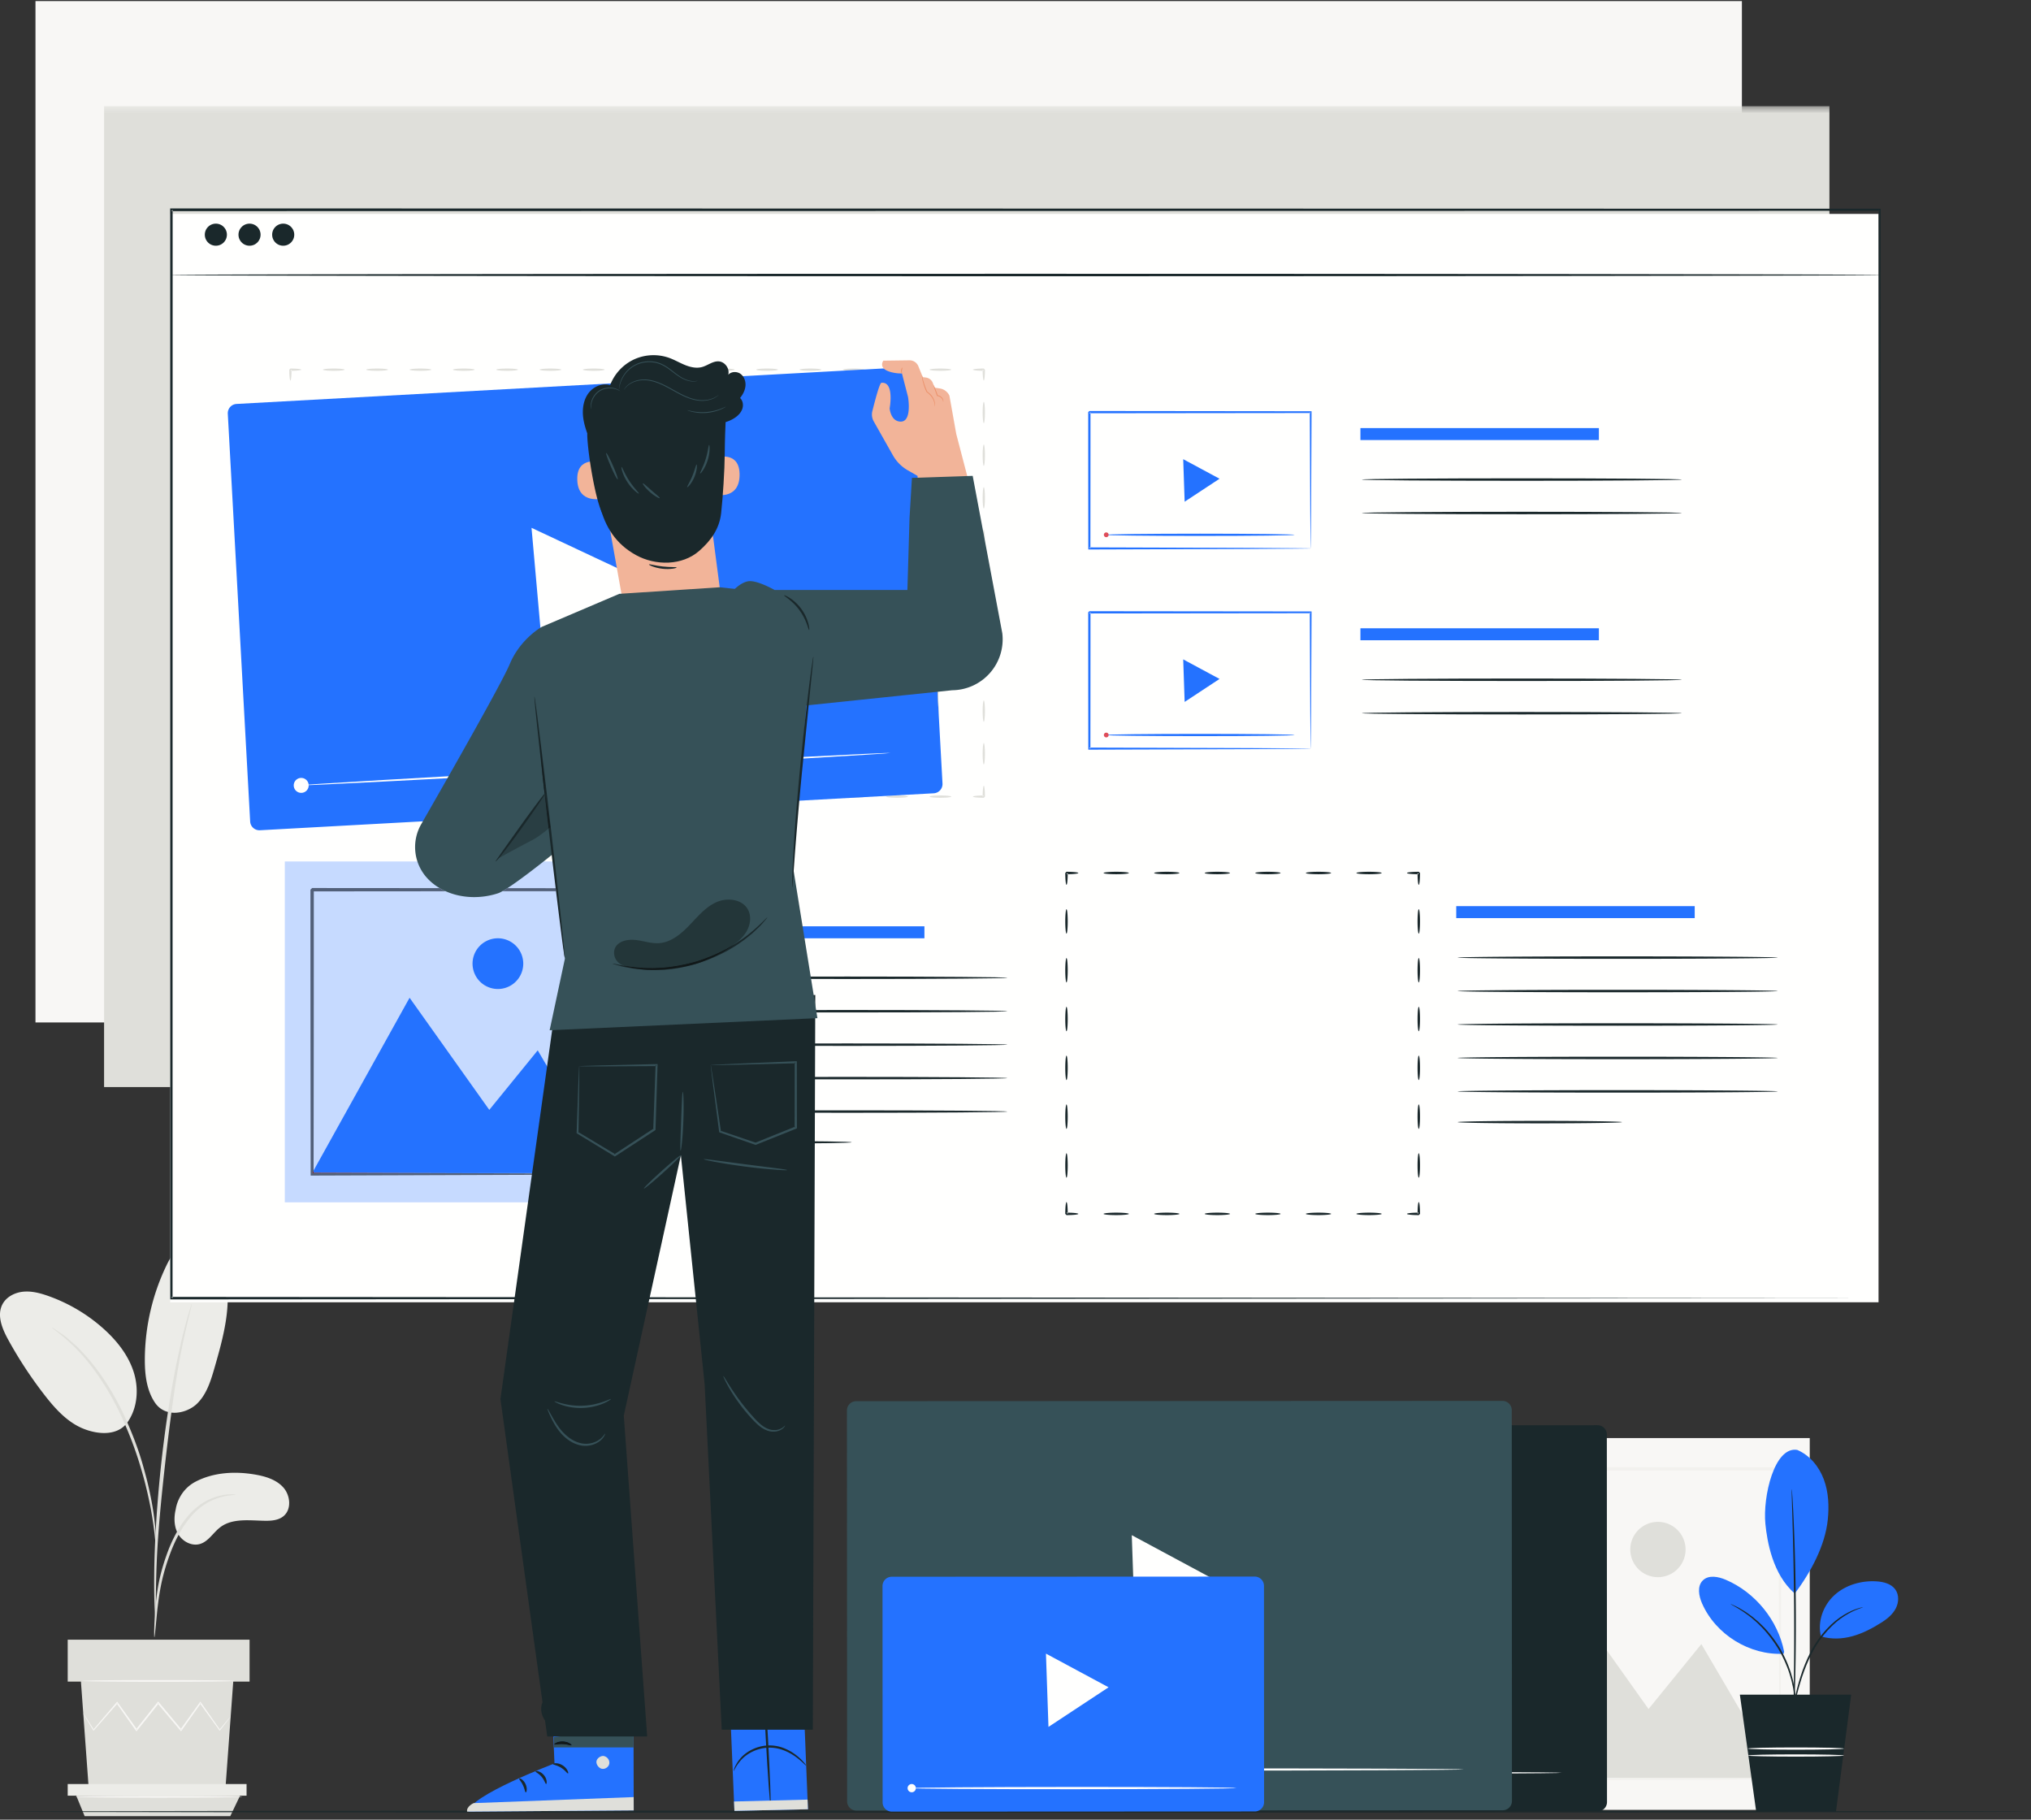 <svg width="336" height="301" xmlns="http://www.w3.org/2000/svg" xmlns:xlink="http://www.w3.org/1999/xlink"><rect width="100%" height="100%" fill="#333333" stroke="none"/><defs><path id="a" d="M.05.307h335.087v282.475H.05z"/></defs><g fill="none" fill-rule="evenodd"><path d="M32.4 245.068c2.942-1.518 6.406-1.716 9.673-1.176 1.755.291 3.584.816 4.779 2.134 1.193 1.318 1.42 3.638.048 4.77-.816.674-1.954.777-3.012.764-2.557-.03-5.394-.48-7.437 1.06-1.166.877-1.942 2.336-3.335 2.768-1.363.422-2.902-.382-3.625-1.613-.723-1.23-.746-2.768-.41-4.155 0 0 .356-3.023 3.319-4.552m-6.74-13.011c1.799 2.569 5.295 1.717 6.917.15 1.621-1.57 2.306-3.842 2.93-6.01 1.425-4.952 2.862-10.148 1.802-15.191-.317-1.508-.88-3.012-1.94-4.13-1.06-1.12-2.689-1.785-4.179-1.391-1.763.465-2.858 2.192-3.65 3.835a36.221 36.221 0 00-3.58 15.54c-.008 2.504.288 5.13 1.7 7.197m-4.94 3.687c1.953-2.319 2.323-5.7 1.454-8.605-.869-2.904-2.833-5.375-5.095-7.392a27.453 27.453 0 00-9.126-5.384c-1.32-.464-2.711-.83-4.104-.697-1.392.133-2.795.845-3.444 2.083-.96 1.832-.04 4.054.956 5.866a69.551 69.551 0 005.994 9.127c1.796 2.316 3.854 4.6 6.592 5.648 2.738 1.046 5.582.922 7.033-.976" fill="#ECECE8"/><path d="M25.538 270.816c.033.002.088-.414.162-1.168.084-.85.187-1.916.31-3.186.15-1.34.345-2.936.718-4.673.37-1.734.951-3.613 1.698-5.517.774-1.894 1.716-3.614 2.817-4.99 1.094-1.384 2.366-2.385 3.561-2.961a9.95 9.95 0 013-.934c.744-.077 1.161-.136 1.161-.169.001-.033-.417-.038-1.183-.018-.757.05-1.87.243-3.127.814-1.26.558-2.609 1.575-3.756 2.986-1.157 1.405-2.133 3.164-2.92 5.091-.759 1.939-1.332 3.837-1.687 5.607-.353 1.768-.515 3.38-.62 4.733a63.227 63.227 0 00-.159 3.207c-.016.756-.008 1.176.025 1.178" fill="#DFDFDA"/><path d="M25.758 268.364c.016 0 .026-.187.03-.542l-.003-1.549c-.004-1.344-.004-3.29.069-5.692.119-4.805.532-9.978 1.332-17.268.756-6.856 1.772-14.834 2.844-20.022.23-1.18.461-2.241.679-3.17.207-.933.385-1.736.557-2.385l.361-1.507c.078-.345.111-.53.095-.534-.016-.005-.08.17-.188.508l-.45 1.484c-.2.645-.404 1.442-.638 2.37a71.273 71.273 0 00-.75 3.164c-1.06 4.7-2.183 11.27-2.99 18.577-.8 7.306-1.161 13.959-1.193 18.776-.028 2.41.023 4.359.084 5.704l.095 1.548c.027.353.048.539.066.538" fill="#DFDFDA"/><path d="M25.79 255.534c.033 0 .027-.577-.012-1.619a44.587 44.587 0 00-.495-4.385 57.872 57.872 0 00-1.426-6.387c-.296-1.083-.99-3.68-2.672-7.559-2.216-5.257-5.225-9.554-7.844-12.216-.615-.706-1.3-1.216-1.846-1.715-.283-.24-.533-.478-.788-.668l-.716-.493c-.863-.59-1.345-.9-1.363-.873-.077.105 1.93 1.288 4.466 3.985 2.525 2.691 5.451 6.96 7.649 12.17a59.79 59.79 0 012.687 7.49c.7 2.347 1.165 4.507 1.517 6.325.334 1.823.527 3.311.644 4.341.096 1.033.166 1.605.198 1.604m-12.401 22.633l1.286 17.614H37.3l1.286-17.614H13.388m-2.186 0h30.085v-6.942H11.202z" fill="#DFDFDA"/><path fill="#ECECE8" d="M11.202 297.031H40.79v-1.925H11.202z"/><path fill="#DFDFDA" d="M14.002 300.418l-1.386-3.387h27.097l-1.617 3.387H14.002"/><path d="M38.167 283.924a.782.782 0 01-.105.161l-.339.448c-.32.412-.762.977-1.318 1.688l-.058.074-.057-.078-3.239-4.479h.187l-3.188 4.515-.1.141-.112-.133-3.781-4.499.217-.003-.207.262-3.382 4.239-.113.141-.104-.147-3.19-4.513.186.008-3.928 4.476-.07.08-.054-.09-1.23-2.067-.315-.55c-.07-.125-.102-.192-.097-.196.006-.003.051.056.132.174l.35.53 1.29 2.03-.122-.011 3.865-4.531.098-.114.088.123 3.218 4.494-.216-.007 3.373-4.244c.071-.09.142-.18.208-.261l.108-.136.11.133c1.323 1.58 2.598 3.105 3.77 4.507l-.21.008 3.219-4.492.095-.132.092.132 3.17 4.528-.115-.003 1.37-1.644c.15-.172.27-.313.369-.425.084-.095.13-.141.135-.137m.735-5.874c0 .078-5.67.142-12.662.142-6.995 0-12.664-.064-12.664-.141 0-.079 5.669-.142 12.664-.142 6.992 0 12.662.063 12.662.142m1.143 19.169c0 .078-6.162.142-13.761.142-7.602 0-13.763-.064-13.763-.141 0-.078 6.161-.141 13.763-.141 7.6 0 13.761.063 13.761.14M5.869 169.133h282.303V.178H5.87zm229.965 130.245h63.564v-61.497h-63.564z" fill="#F8F7F5"/><path fill="#DFDFDA" d="M240.762 294.115l17.584-31.646 14.383 20.227 8.738-10.741 13.003 22.16h-53.708m38.093-37.8a4.574 4.574 0 11-9.148 0 4.574 4.574 0 019.148 0"/><path d="M240.498 294.55v-.264l-.028-24.247-.008-13.25-.002-6.848v-5.218l-.001-.876v-.864a1.091 1.091 0 01-.067.064l.186-.19c.095-.095.19-.19.194-.19l-.004.004 53.702.043h.26l-.001.26-.133 37.297-.067 10.385-.03 2.718-.015.689a1.159 1.159 0 01-.014.223 1.043 1.043 0 01-.013-.171h.013l-.013-.022-.003-.059c-.002-.185-.007-.419-.013-.717l-.031-2.768-.067-10.443c-.033-8.932-.078-21.63-.132-36.872-15.422.012-33.659.026-53.146.043v6.664c0 2.304-.002 4.587-.003 6.848l-.007 13.25-.028 23.6-.265.476h26.801l12.03.041 10.953.07 2.906.03c.314.006.56.01.753.015.17.005.26.01.265.015.005.005-.075.01-.235.015l-.725.015-2.854.03-10.893.07-39 .134h-.265" fill="#F2F1EE"/><path d="M267.563 294.115h-26.8l.264-.476v.384l26.536.092" fill="#DFDFDA"/><g transform="translate(.719 17.249)"><mask id="b" fill="#fff"><use xlink:href="#a"/></mask><path fill="#DFDFDA" mask="url(#b)" d="M16.5 162.567h285.433V.307H16.5z"/><path d="M335.137 282.423c0 .102-75.018.187-167.535.187-92.55 0-167.552-.085-167.552-.187 0-.105 75.002-.188 167.552-.188 92.517 0 167.535.083 167.535.188" fill="#1A282B" mask="url(#b)"/></g><path d="M297.32 239.837c2.074.872 3.616 2.763 4.403 4.872.789 2.11.885 4.422.659 6.663-.44 4.334-2.846 8.732-5.452 12.222-3.683-3.137-4.589-8.676-4.871-11.514-.447-4.487 1.47-12.867 5.26-12.243m3.932 30.85c-.612-2.44.373-5.135 2.231-6.83 1.858-1.697 4.473-2.436 6.983-2.274 1.16.075 2.417.398 3.092 1.345.632.885.577 2.131.085 3.1-.492.97-1.355 1.7-2.27 2.29-3.133 2.019-6.537 3.397-10.12 2.369m-6.094 2.51c-1.046-5.199-4.768-9.783-9.64-11.874-1.242-.533-2.847-.847-3.809.1-.965.947-.673 2.565-.13 3.805 2.256 5.155 7.888 8.628 13.507 8.329" fill="#2472FF"/><path d="M296.276 284.272c-.019-.004.03-.326.136-.903.105-.577.269-1.41.498-2.435.467-2.038 1.17-4.893 2.668-7.757 1.501-2.865 3.655-4.985 5.477-6.055.906-.545 1.7-.875 2.265-1.047.277-.1.505-.14.654-.179.151-.035.23-.049.234-.039.025.068-1.284.313-3.046 1.438-1.763 1.096-3.851 3.196-5.33 6.017-1.476 2.823-2.208 5.647-2.724 7.67l-.587 2.41c-.14.57-.225.884-.245.88" fill="#1A282B"/><path d="M296.423 246.347c.01 0 .025.134.046.388l.076 1.115c.062.969.135 2.371.21 4.105.151 3.466.295 8.258.336 13.554.04 5.296-.03 10.09-.129 13.559-.048 1.734-.1 3.137-.147 4.106-.024.462-.043.832-.06 1.116-.016.255-.03.389-.04.388-.01 0-.015-.134-.017-.39l.006-1.116.055-4.109c.046-3.467.084-8.259.045-13.553a662.541 662.541 0 00-.252-13.548l-.118-4.107-.023-1.117c-.002-.256.002-.39.012-.39" fill="#1A282B"/><path d="M286.33 265.343c.008-.018.292.107.8.35.256.117.564.27.903.486.34.209.744.424 1.144.732l.643.462c.222.163.432.358.66.547.466.37.907.826 1.383 1.295a20.66 20.66 0 012.618 3.453 20.636 20.636 0 011.77 3.957c.182.642.372 1.248.471 1.835.055.29.125.569.162.842l.096.786c.077.498.072.956.092 1.355.025.4.012.745-.009 1.026-.031.561-.057.87-.077.869-.068-.002.05-1.247-.207-3.225l-.115-.774c-.04-.27-.116-.543-.176-.83-.107-.575-.304-1.17-.489-1.801a21.52 21.52 0 00-1.765-3.893 21.442 21.442 0 00-2.564-3.418c-.464-.467-.892-.925-1.345-1.297-.222-.19-.427-.387-.642-.553l-.625-.472c-1.61-1.176-2.76-1.672-2.728-1.732" fill="#1A282B"/><path fill="#1A282B" d="M303.736 299.672h-13.198l-2.701-19.347h18.417l-2.518 19.347"/><path d="M305.068 289.241c0 .104-3.567.188-7.965.188-4.4 0-7.965-.084-7.965-.188 0-.103 3.566-.187 7.965-.187 4.398 0 7.965.084 7.965.187m0 1.148c0 .103-3.567.186-7.965.186-4.4 0-7.965-.083-7.965-.186 0-.104 3.566-.188 7.965-.188 4.398 0 7.965.084 7.965.188" fill="#FDFCFB"/><path d="M264.321 299.626l-100.676.046a1.535 1.535 0 01-1.535-1.536l-.027-60.803c0-.848.686-1.536 1.534-1.536l100.675-.046c.848 0 1.535.687 1.536 1.535l.027 60.804c0 .848-.686 1.536-1.534 1.536" fill="#1A282B"/><path fill="#FFFFFE" d="M215.05 261.28l8.515 4.578-16.346 10.776-.686-19.932 8.516 4.578m43.312 31.968c0 .103-19.872.196-44.38.207-24.514.011-44.38-.064-44.38-.167 0-.104 19.866-.197 44.38-.207 24.508-.011 44.38.064 44.38.167"/><path d="M171.148 293.287a1.118 1.118 0 11-2.237.002 1.118 1.118 0 012.237-.002" fill="#FFFFFE"/><path d="M248.595 299.449l-106.918.048a1.535 1.535 0 01-1.536-1.535l-.029-64.648c0-.848.686-1.535 1.535-1.536l106.918-.048c.848 0 1.535.687 1.535 1.535l.03 64.648c0 .848-.687 1.535-1.535 1.536" fill="#365158"/><path fill="#FFFFFE" d="M196.266 258.795l9.029 4.854-17.33 11.425-.728-21.133 9.029 4.854m45.918 33.892c0 .103-21.068.196-47.049.208-25.99.012-47.053-.063-47.053-.165 0-.104 21.062-.197 47.053-.21 25.981-.01 47.049.063 47.049.167"/><path d="M149.723 292.729a1.186 1.186 0 11-2.372 0 1.186 1.186 0 012.372 0" fill="#FFFFFE"/><path d="M207.587 299.644l-60.038.028a1.535 1.535 0 01-1.535-1.536l-.016-35.783c0-.848.687-1.536 1.534-1.536l60.038-.027c.847 0 1.535.686 1.536 1.534l.015 35.784a1.534 1.534 0 01-1.534 1.536" fill="#2472FF"/><path fill="#FFFFFE" d="M178.217 276.319l5.18 2.785-9.943 6.554-.417-12.124 5.18 2.785m26.346 19.445c0 .103-12.088.193-26.996.2-14.911.006-26.996-.072-26.996-.176 0-.103 12.084-.192 26.996-.199 14.908-.007 26.996.072 26.996.175"/><path d="M151.512 295.788a.681.681 0 11-1.362 0 .681.681 0 011.362 0M28.161 215.42h282.615V35.385H28.16z" fill="#FFFFFE"/><path d="M310.971 214.736L310.814 34.7l.157.173-282.593.052h-.022l.204-.225-.015 180.036-.189-.209 282.615.209-282.615.208h-.189v-.208L28.153 34.7v-.224h.225l282.593.051h.157v.173l-.157 180.036" fill="#1A282B"/><path d="M311.133 45.491c0 .112-63.343.203-141.463.203-78.147 0-141.476-.09-141.476-.203 0-.113 63.33-.203 141.476-.203 78.12 0 141.463.09 141.463.203M37.537 38.82a1.826 1.826 0 11-3.652.001 1.826 1.826 0 013.652 0m5.571-.001a1.826 1.826 0 11-3.652.001 1.826 1.826 0 013.652 0m5.571-.001a1.826 1.826 0 11-3.653.001 1.826 1.826 0 013.653 0" fill="#1A282B"/><path fill="#C6DAFF" d="M47.118 198.886H105.4V142.5H47.12z"/><path d="M100.87 194.06H76.326l-24.447-.085v-.351l15.88-28.58 13.187 18.546 8.013-9.848 11.91 20.299.001.02m-18.5-30.465a4.194 4.194 0 110-8.389 4.194 4.194 0 010 8.389" fill="#2472FF"/><path d="M51.395 194.46v-.243c-.008-6.868-.018-14.335-.026-22.231l-.008-12.15-.001-6.278v-6.381a1.857 1.857 0 01-.063.059c-.002 0 .085-.087.172-.175.086-.087.173-.174.176-.174l-.003.005 21.088.016a9.84 9.84 0 001.011.521l-21.827.018v6.111l-.002 6.277-.007 12.15-.026 21.639-.242.436h24.689l10.915.038c4.304.028 7.698.05 10.043.063l2.664.03.69.013c.157.003.239.009.243.014.005.004-.068.009-.216.013l-.664.014-2.617.028-9.987.063-35.76.123-.242.001m49.486-.242a.988.988 0 01-.01-.158h.01l-.012-.02-.002-.054-.013-.657-.028-2.538-.062-9.576-.04-11.236.314-.015c-.016 4.304-.03 8.128-.04 11.402l-.062 9.523a6525.16 6525.16 0 00-.029 2.492l-.013.632a1.055 1.055 0 01-.013.205m-17.77-46.796c.248-.14.527-.31.83-.505l7.988.006.06.492-8.877.007" fill="#526079"/><path d="M76.326 194.06h-24.69l.243-.436v.351l24.447.085" fill="#6F2329"/><path fill="#2472FF" d="M113.48 155.207h39.452v-1.982H113.48z"/><path d="M166.643 161.739c0 .112-11.848.203-26.46.203-14.617 0-26.462-.09-26.462-.203 0-.113 11.845-.204 26.462-.204 14.612 0 26.46.091 26.46.204m0 5.532c0 .113-11.848.204-26.46.204-14.617 0-26.462-.091-26.462-.204 0-.112 11.845-.203 26.462-.203 14.612 0 26.46.091 26.46.203m0 5.533c0 .113-11.848.204-26.46.204-14.617 0-26.462-.091-26.462-.204 0-.112 11.845-.204 26.462-.204 14.612 0 26.46.092 26.46.204m0 5.533c0 .113-11.848.204-26.46.204-14.617 0-26.462-.091-26.462-.204 0-.113 11.845-.203 26.462-.203 14.612 0 26.46.09 26.46.203m0 5.533c0 .112-11.848.204-26.46.204-14.617 0-26.462-.092-26.462-.204 0-.112 11.845-.203 26.462-.203 14.612 0 26.46.09 26.46.203m-25.745 5.082c0 .112-6.084.203-13.588.203-7.506 0-13.589-.09-13.589-.203 0-.113 6.083-.203 13.589-.203 7.504 0 13.588.09 13.588.203" fill="#1A282B"/><path fill="#2472FF" d="M240.914 151.87h39.452v-1.982h-39.452z"/><path d="M294.077 158.402c0 .112-11.848.203-26.46.203-14.617 0-26.462-.091-26.462-.203 0-.112 11.845-.204 26.462-.204 14.612 0 26.46.092 26.46.204m0 5.532c0 .113-11.848.204-26.46.204-14.617 0-26.462-.09-26.462-.204 0-.112 11.845-.203 26.462-.203 14.612 0 26.46.091 26.46.203m0 5.534c0 .112-11.848.203-26.46.203-14.617 0-26.462-.09-26.462-.203 0-.113 11.845-.205 26.462-.205 14.612 0 26.46.092 26.46.205m0 5.532c0 .113-11.848.204-26.46.204-14.617 0-26.462-.091-26.462-.204 0-.112 11.845-.203 26.462-.203 14.612 0 26.46.091 26.46.203m0 5.533c0 .113-11.848.203-26.46.203-14.617 0-26.462-.09-26.462-.203 0-.112 11.845-.204 26.462-.204 14.612 0 26.46.092 26.46.204m-25.745 5.082c0 .112-6.085.204-13.589.204-7.505 0-13.588-.092-13.588-.204 0-.112 6.083-.204 13.588-.204 7.504 0 13.589.092 13.589.204m-35.568 15.179c0-.112.875-.204 1.954-.204l-.203.204v-.1l.001-.1.003-.193.011-.368c.011-.233.026-.444.044-.62.038-.354.088-.573.144-.573.056 0 .107.219.144.572.018.177.033.388.044.621l.011.368.003.193.001.1v.1l-.203.204c-1.079 0-1.954-.091-1.954-.204m-8.364 0c0-.112.935-.204 2.09-.204 1.155 0 2.092.092 2.092.204 0 .113-.937.204-2.092.204s-2.09-.091-2.09-.204m-8.366 0c0-.112.936-.204 2.09-.204 1.156 0 2.092.092 2.092.204 0 .113-.936.204-2.091.204-1.155 0-2.091-.091-2.091-.204m-8.366 0c0-.112.937-.204 2.092-.204s2.091.092 2.091.204c0 .113-.936.204-2.091.204-1.155 0-2.092-.091-2.092-.204m-8.364 0c0-.112.936-.204 2.09-.204 1.155 0 2.092.092 2.092.204 0 .113-.937.204-2.091.204-1.155 0-2.091-.091-2.091-.204m-8.366 0c0-.112.937-.204 2.09-.204 1.156 0 2.092.092 2.092.204 0 .113-.936.204-2.091.204-1.154 0-2.09-.091-2.09-.204m-8.367 0c0-.112.937-.204 2.093-.204 1.154 0 2.09.092 2.09.204 0 .113-.936.204-2.09.204-1.156 0-2.093-.091-2.093-.204m-6.136-1.954c.113 0 .203.876.203 1.954-.406-.406-.112-.113-.202-.204h.1l.099.002.194.003.367.012c.234.01.444.025.621.043.353.037.572.088.572.144 0 .056-.219.107-.572.144a10.88 10.88 0 01-.62.043l-.368.012-.194.003-.1.002h-.1l-.203-.204c0-1.078.091-1.954.203-1.954m0-8.074c.113 0 .203.904.203 2.018 0 1.116-.09 2.02-.203 2.02-.112 0-.203-.904-.203-2.02 0-1.114.091-2.018.203-2.018m0-8.073c.113 0 .203.904.203 2.018 0 1.115-.09 2.018-.203 2.018-.112 0-.203-.903-.203-2.018 0-1.114.091-2.018.203-2.018m0-8.073c.113 0 .203.903.203 2.017 0 1.116-.09 2.02-.203 2.02-.112 0-.203-.904-.203-2.02 0-1.114.091-2.018.203-2.018m0-8.074c.113 0 .203.904.203 2.02 0 1.114-.09 2.017-.203 2.017-.112 0-.203-.903-.203-2.018 0-1.115.091-2.019.203-2.019m0-8.073c.113 0 .203.903.203 2.017 0 1.116-.09 2.02-.203 2.02-.112 0-.203-.904-.203-2.02 0-1.114.091-2.017.203-2.017m0-8.074c.113 0 .203.904.203 2.018 0 1.116-.09 2.02-.203 2.02-.112 0-.203-.904-.203-2.02 0-1.114.091-2.018.203-2.018m1.954-5.99c0 .112-.875.203-1.954.203l.203-.203v.2l-.003.193-.012.367c-.011.234-.025.444-.044.621-.036.354-.088.572-.144.572-.056 0-.107-.218-.144-.572a10.257 10.257 0 01-.043-.62l-.012-.368-.004-.293v-.1c.09-.09-.204.203.203-.204 1.079 0 1.954.09 1.954.204m8.365 0c0 .112-.936.203-2.09.203-1.156 0-2.093-.091-2.093-.203 0-.113.937-.204 2.093-.204 1.154 0 2.09.09 2.09.204m8.365 0c0 .112-.936.203-2.09.203-1.155 0-2.092-.091-2.092-.203 0-.113.937-.204 2.092-.204 1.154 0 2.09.09 2.09.204m8.366 0c0 .112-.937.203-2.091.203-1.156 0-2.091-.091-2.091-.203 0-.113.935-.204 2.09-.204 1.155 0 2.092.09 2.092.204m8.365 0c0 .112-.937.203-2.091.203-1.155 0-2.092-.091-2.092-.203 0-.113.937-.204 2.092-.204 1.154 0 2.091.09 2.091.204m8.365 0c0 .112-.936.203-2.09.203-1.156 0-2.092-.091-2.092-.203 0-.113.936-.204 2.091-.204 1.155 0 2.09.09 2.09.204m8.367 0c0 .112-.937.203-2.092.203s-2.09-.091-2.09-.203c0-.113.935-.204 2.09-.204 1.155 0 2.092.09 2.092.204m6.136 1.953c-.112 0-.203-.875-.203-1.953.406.406.112.113.202.203h-.198l-.195-.004-.367-.012c-.234-.01-.444-.026-.62-.043-.354-.037-.573-.088-.573-.144 0-.057.219-.108.573-.145.176-.018.386-.033.62-.043l.367-.012.195-.003.098-.001h.1c.092.09-.202-.204.204.204 0 1.078-.09 1.953-.203 1.953m0 8.074c-.112 0-.203-.903-.203-2.019 0-1.114.09-2.018.203-2.018.112 0 .203.904.203 2.018 0 1.116-.09 2.02-.203 2.02m0 8.072c-.112 0-.203-.903-.203-2.018 0-1.115.09-2.018.203-2.018.112 0 .203.903.203 2.018 0 1.115-.09 2.018-.203 2.018m0 8.074c-.112 0-.203-.903-.203-2.018 0-1.115.09-2.019.203-2.019.112 0 .203.904.203 2.02 0 1.114-.09 2.017-.203 2.017m0 8.074c-.112 0-.203-.904-.203-2.019 0-1.114.09-2.018.203-2.018.112 0 .203.904.203 2.018 0 1.115-.09 2.02-.203 2.02m0 8.073c-.112 0-.203-.905-.203-2.019s.09-2.018.203-2.018c.112 0 .203.904.203 2.018 0 1.114-.09 2.018-.203 2.018m0 8.074c-.112 0-.203-.903-.203-2.018 0-1.115.09-2.019.203-2.019.112 0 .203.904.203 2.02 0 1.114-.09 2.017-.203 2.017" fill="#1A282B"/><path d="M216.834 90.717s-.01-.147-.016-.418l-.017-1.192-.036-4.53-.078-16.404.147.147c-9.94.012-22.717.025-36.614.04-.043.04.35-.353.185-.184v5.914l-.004 5.75-.01 10.877-.174-.173 26.315.085 7.567.047c.869.01 1.545.016 2.023.02.22.005.392.009.526.01.12.005.182.008.186.011a.87.87 0 01-.165.01c-.13.003-.295.007-.507.01l-1.988.022-7.529.047-26.428.085h-.172v-.174l-.011-10.876-.003-5.75v-5.915c-.168.166.228-.231.19-.19l36.613.04.146.001v.146c-.033 6.907-.06 12.553-.077 16.493-.016 1.934-.028 3.448-.038 4.499l-.015 1.165a7.78 7.78 0 01-.016.387" fill="#2472FF"/><path fill="#2472FF" d="M198.75 77.573l3.005 1.617-2.885 1.9-2.886 1.9-.24-7.034 3.006 1.617m15.44 10.892c0 .104-7.014.187-15.663.187-8.653 0-15.665-.083-15.665-.187 0-.102 7.012-.187 15.665-.187 8.649 0 15.663.085 15.663.187"/><path d="M183.408 88.465a.394.394 0 11-.79 0 .395.395 0 01.79 0" fill="#DE4D59"/><path fill="#2472FF" d="M225.062 72.794h39.451v-1.982h-39.45z"/><path d="M278.225 79.326c0 .113-11.848.204-26.46.204-14.616 0-26.463-.09-26.463-.204 0-.112 11.847-.203 26.464-.203 14.61 0 26.459.091 26.459.203m0 5.533c0 .113-11.848.204-26.46.204-14.616 0-26.463-.091-26.463-.204 0-.112 11.847-.204 26.464-.204 14.61 0 26.459.092 26.459.204" fill="#1A282B"/><path d="M216.834 123.834s-.01-.147-.016-.417l-.017-1.193-.036-4.531-.078-16.402.147.145-36.614.041c-.043.04.35-.354.185-.184v5.913l-.004 5.751-.01 10.877-.174-.173 26.315.085 7.567.046 2.023.022.526.01c.12.004.182.007.186.01a.846.846 0 01-.165.01l-.507.011-1.988.02-7.529.048-26.428.084-.172.001v-.174l-.011-10.877-.003-5.75v-5.914c-.168.165.228-.232.19-.19l36.613.04h.146v.148c-.033 6.906-.06 12.552-.077 16.492-.016 1.934-.028 3.447-.038 4.499l-.015 1.165a7.78 7.78 0 01-.016.387" fill="#2472FF"/><path fill="#2472FF" d="M198.75 110.69l3.005 1.617-2.885 1.9-2.886 1.901-.24-7.036 3.006 1.618m15.44 10.892c0 .103-7.014.187-15.663.187-8.653 0-15.665-.084-15.665-.187s7.012-.187 15.665-.187c8.649 0 15.663.084 15.663.187"/><path d="M183.408 121.582a.394.394 0 11-.789.001.394.394 0 01.789 0" fill="#DE4D59"/><path fill="#2472FF" d="M225.062 105.911h39.451v-1.981h-39.45z"/><path d="M278.225 112.443c0 .113-11.848.204-26.46.204-14.616 0-26.463-.091-26.463-.204 0-.112 11.847-.204 26.464-.204 14.61 0 26.459.092 26.459.204m0 5.533c0 .112-11.848.203-26.46.203-14.616 0-26.463-.09-26.463-.203 0-.113 11.847-.204 26.464-.204 14.61 0 26.459.091 26.459.204" fill="#1A282B"/><path d="M160.957 131.774c0-.103.805-.186 1.797-.186l-.187.186v-.092l.001-.09.003-.18.01-.337c.01-.216.024-.409.04-.571.035-.325.081-.526.133-.526.052 0 .099.2.132.526.018.162.031.355.04.571l.012.337.002.18.001.09v.092c-.083.084.188-.186-.187.187-.992 0-1.797-.084-1.797-.187m-7.168 0c0-.103.802-.186 1.792-.186s1.792.083 1.792.186-.802.187-1.792.187-1.792-.084-1.792-.187m-7.169 0c0-.103.803-.186 1.792-.186.99 0 1.792.083 1.792.186s-.802.187-1.792.187-1.792-.084-1.792-.187m-7.17 0c0-.103.804-.186 1.793-.186.99 0 1.793.083 1.793.186s-.803.187-1.793.187c-.99 0-1.792-.084-1.792-.187m-7.168 0c0-.103.802-.186 1.791-.186.99 0 1.793.083 1.793.186s-.802.187-1.793.187c-.99 0-1.791-.084-1.791-.187m-7.169 0c0-.103.802-.186 1.792-.186s1.792.083 1.792.186-.802.187-1.792.187-1.792-.084-1.792-.187m-7.169 0c0-.103.802-.186 1.792-.186s1.792.083 1.792.186-.802.187-1.792.187-1.792-.084-1.792-.187m-7.169 0c0-.103.803-.186 1.792-.186.99 0 1.793.083 1.793.186s-.803.187-1.793.187c-.99 0-1.792-.084-1.792-.187m-7.168 0c0-.103.802-.186 1.791-.186.99 0 1.793.083 1.793.186s-.802.187-1.793.187c-.99 0-1.791-.084-1.791-.187m-7.169 0c0-.103.802-.186 1.792-.186s1.792.083 1.792.186-.802.187-1.792.187-1.792-.084-1.792-.187m-7.169 0c0-.103.802-.186 1.792-.186s1.792.083 1.792.186-.802.187-1.792.187-1.792-.084-1.792-.187m-7.169 0c0-.103.803-.186 1.793-.186.99 0 1.791.083 1.791.186s-.802.187-1.791.187c-.99 0-1.793-.084-1.793-.187m-7.169 0c0-.103.803-.186 1.793-.186.99 0 1.792.083 1.792.186s-.803.187-1.792.187c-.99 0-1.793-.084-1.793-.187m-7.168 0c0-.103.802-.186 1.791-.186.99 0 1.793.083 1.793.186s-.802.187-1.793.187c-.99 0-1.791-.084-1.791-.187m-7.169 0c0-.103.802-.186 1.792-.186s1.792.083 1.792.186-.802.187-1.792.187-1.792-.084-1.792-.187m-7.169 0c0-.103.802-.186 1.792-.186s1.792.083 1.792.186-.802.187-1.792.187-1.792-.084-1.792-.187m-5.381-1.796c.103 0 .187.804.187 1.796-.374-.373-.103-.104-.187-.186h.184l.178.003.337.01c.216.01.409.024.571.041.325.034.526.08.526.132 0 .052-.2.099-.526.133a10.683 10.683 0 01-.908.05l-.178.004h-.184l-.187-.187c0-.992.084-1.796.187-1.796m0-7.056c.103 0 .187.79.187 1.764s-.084 1.764-.187 1.764-.187-.79-.187-1.764c0-.975.084-1.764.187-1.764m0-7.056c.103 0 .187.79.187 1.764s-.084 1.764-.187 1.764-.187-.79-.187-1.764.084-1.764.187-1.764m0-7.056c.103 0 .187.79.187 1.763 0 .975-.084 1.765-.187 1.765s-.187-.79-.187-1.765c0-.974.084-1.763.187-1.763m0-7.056c.103 0 .187.79.187 1.764s-.084 1.764-.187 1.764-.187-.79-.187-1.764.084-1.764.187-1.764m0-7.056c.103 0 .187.79.187 1.764s-.084 1.764-.187 1.764-.187-.79-.187-1.764.084-1.764.187-1.764m0-7.056c.103 0 .187.79.187 1.764 0 .975-.084 1.764-.187 1.764s-.187-.79-.187-1.764.084-1.764.187-1.764m0-7.056c.103 0 .187.79.187 1.764s-.084 1.764-.187 1.764-.187-.79-.187-1.764.084-1.764.187-1.764m0-7.056c.103 0 .187.79.187 1.764 0 .975-.084 1.765-.187 1.765s-.187-.79-.187-1.765c0-.974.084-1.764.187-1.764m0-7.056c.103 0 .187.79.187 1.765 0 .974-.084 1.763-.187 1.763s-.187-.79-.187-1.763c0-.975.084-1.765.187-1.765m1.796-5.324c0 .103-.804.187-1.796.187l.187-.187v.183l-.003.179-.012.337c-.01.215-.023.409-.04.571-.034.325-.08.526-.132.526-.052 0-.098-.201-.133-.526a10.684 10.684 0 01-.05-.908l-.003-.179-.001-.09v-.093l.187-.187c.992 0 1.796.084 1.796.186m7.169.001c0 .103-.802.187-1.791.187-.99 0-1.793-.084-1.793-.188 0-.102.802-.186 1.793-.186.99 0 1.791.084 1.791.186m7.169.001c0 .103-.802.187-1.792.187s-1.792-.084-1.792-.188c0-.102.802-.186 1.792-.186s1.792.084 1.792.186m7.169.001c0 .103-.802.187-1.793.187-.99 0-1.791-.084-1.791-.188 0-.102.802-.186 1.791-.186.99 0 1.793.084 1.793.186m7.169.001c0 .103-.803.187-1.792.187-.99 0-1.793-.084-1.793-.188 0-.102.803-.186 1.793-.186.99 0 1.792.084 1.792.186m7.168.001c0 .103-.802.187-1.791.187-.99 0-1.793-.084-1.793-.188 0-.102.802-.186 1.793-.186.99 0 1.791.084 1.791.186m7.169.001c0 .103-.802.187-1.792.187s-1.792-.084-1.792-.188c0-.102.802-.186 1.792-.186s1.792.084 1.792.186m7.169.001c0 .103-.802.187-1.792.187s-1.792-.084-1.792-.188c0-.102.802-.186 1.792-.186s1.792.084 1.792.186m7.169.001c0 .103-.803.187-1.793.187-.99 0-1.791-.084-1.791-.188 0-.102.802-.186 1.791-.186.99 0 1.793.084 1.793.186m7.168.001c0 .103-.802.187-1.792.187s-1.792-.084-1.792-.188c0-.102.803-.186 1.792-.186.99 0 1.793.084 1.793.186m7.169.001c0 .103-.803.187-1.792.187-.99 0-1.793-.084-1.793-.188 0-.102.802-.186 1.793-.186.99 0 1.791.084 1.791.186m7.169.001c0 .103-.802.187-1.792.187s-1.792-.084-1.792-.188c0-.102.802-.186 1.792-.186s1.792.084 1.792.186m7.169.001c0 .103-.802.187-1.792.187s-1.792-.084-1.792-.188c0-.102.802-.186 1.792-.186s1.792.084 1.792.186m7.169.001c0 .103-.803.187-1.793.187-.99 0-1.792-.084-1.792-.188 0-.102.803-.186 1.792-.186.99 0 1.793.084 1.793.186m7.168.001c0 .103-.802.187-1.792.187s-1.792-.084-1.792-.188c0-.102.802-.186 1.792-.186s1.792.084 1.792.186m7.169.001c0 .103-.802.187-1.792.187s-1.792-.084-1.792-.188c0-.102.802-.186 1.792-.186s1.792.084 1.792.186m5.381 1.797c-.103 0-.187-.804-.187-1.797.374.374.103.105.186.188h-.182l-.18-.004-.336-.011a9.381 9.381 0 01-.57-.04c-.326-.033-.528-.08-.528-.133 0-.051.202-.098.527-.132a10.707 10.707 0 01.908-.05l.179-.004h.182c.084.083-.186-.187.188.186 0 .993-.083 1.797-.187 1.797m0 7.056c-.103 0-.187-.79-.187-1.763 0-.975.084-1.765.187-1.765.104 0 .187.79.187 1.765 0 .974-.083 1.763-.187 1.763m0 7.057c-.103 0-.187-.79-.187-1.765 0-.974.084-1.764.187-1.764.104 0 .187.79.187 1.764s-.083 1.765-.187 1.765m0 7.055c-.103 0-.187-.79-.187-1.763 0-.975.084-1.765.187-1.765.104 0 .187.79.187 1.765 0 .973-.083 1.763-.187 1.763m0 7.056c-.103 0-.187-.79-.187-1.764s.084-1.764.187-1.764c.104 0 .187.79.187 1.764 0 .975-.083 1.764-.187 1.764m0 7.056c-.103 0-.187-.79-.187-1.764s.084-1.764.187-1.764c.104 0 .187.79.187 1.764s-.083 1.764-.187 1.764m0 7.056c-.103 0-.187-.79-.187-1.764s.084-1.764.187-1.764c.104 0 .187.79.187 1.764s-.083 1.764-.187 1.764m0 7.056c-.103 0-.187-.79-.187-1.764 0-.975.084-1.764.187-1.764.104 0 .187.79.187 1.764s-.083 1.764-.187 1.764m0 7.056c-.103 0-.187-.79-.187-1.764 0-.975.084-1.764.187-1.764.104 0 .187.789.187 1.764 0 .974-.083 1.764-.187 1.764m0 7.056c-.103 0-.187-.79-.187-1.764 0-.975.084-1.764.187-1.764.104 0 .187.79.187 1.764s-.083 1.764-.187 1.764" fill="#DFDFDA"/><path d="M154.474 131.222l-111.472 6.115a1.534 1.534 0 01-1.616-1.449l-3.7-67.453a1.534 1.534 0 011.448-1.616l111.472-6.114a1.535 1.535 0 011.617 1.448l3.7 67.453a1.535 1.535 0 01-1.45 1.616" fill="#2472FF"/><path fill="#FFFFFE" d="M97.61 91.855l9.677 4.543-17.4 12.88-1.954-21.966 9.678 4.543m49.738 32.693c.005.103-21.929 1.39-48.985 2.874-27.065 1.485-49.003 2.604-49.01 2.501-.005-.103 21.924-1.39 48.99-2.875 27.056-1.483 48.999-2.603 49.005-2.5"/><path d="M51.064 129.83a1.236 1.236 0 11-2.468.136 1.236 1.236 0 012.468-.136" fill="#FFFFFE"/><path fill="#ADAEAA" d="M155.335 118.89L152.62 69.4l.693 2.804.68 6.74 1.342 39.945"/><path fill="#2472FF" d="M120.544 277.022l.956 22.527 12.163-.272-.91-22.572-12.21.317"/><path d="M127.472 298.565c.102-.005-.087-4.938-.42-11.017-.335-6.08-.689-11.003-.79-10.997-.101.006.087 4.937.421 11.018.335 6.078.688 11.001.79 10.996" fill="#1A282B"/><path fill="#DFDFDA" d="M121.434 297.996l12.165-.312.064 1.593-12.163.272-.066-1.553"/><path d="M133.372 292.063c.018-.015-.095-.19-.334-.478a8.438 8.438 0 00-1.137-1.108 8.27 8.27 0 00-2.023-1.225 6.414 6.414 0 00-2.863-.524c-2.102.101-3.821 1.213-4.643 2.279a5.583 5.583 0 00-.828 1.363c-.14.35-.189.551-.168.56.068.033.324-.777 1.193-1.754.84-.978 2.473-1.982 4.467-2.08 1.988-.104 3.673.823 4.706 1.587 1.056.782 1.581 1.424 1.63 1.38" fill="#1A282B"/><path d="M120.918 285.83l-.08-1.87 5.638-.385c.034.687.07 1.408.109 2.153l-5.667.102m6.03-.108a743.99 743.99 0 00-.13-2.17l6.193-.423.003.058.098 2.424-6.164.11" fill="#AB363E"/><path d="M126.585 285.728c-.04-.745-.075-1.466-.109-2.153l.343-.023.13 2.17-.364.006" fill="#111819"/><path d="M91.122 277.61l.61 14.093s-14.12 5.352-14.26 7.969l27.367-.203-.05-21.997-13.667.137" fill="#2472FF"/><path d="M100.004 290.506c.534.142.907.739.788 1.278-.12.54-.725.925-1.262.793-.536-.133-1.006-.836-.826-1.359.179-.523.913-.936 1.402-.678m4.733 8.928l-.005-2.203-26.48 1s-1.223.543-1.078 1.407l27.563-.204" fill="#DFDFDA"/><path d="M91.484 291.794c.005.134.678.19 1.345.618.676.41 1.022.991 1.144.937.125-.027-.082-.83-.897-1.335-.81-.51-1.622-.344-1.592-.22m-2.882 1.216c-.03.131.555.356 1.015.921.478.553.598 1.167.733 1.161.126.02.213-.769-.373-1.462-.581-.697-1.373-.748-1.375-.62m-1.617 3.473c.123.028.305-.646-.046-1.381-.346-.737-.983-1.023-1.038-.91-.076.11.336.503.615 1.111.293.6.336 1.168.47 1.18m4.716-7.94c.033.07.248.039.567.007.241-.024.54-.048.868-.028.762.03 1.356.281 1.425.166.078-.098-.504-.593-1.401-.634-.897-.05-1.525.384-1.459.49m-.512-3.034c-.002.056.531.135 1.38-.017a6.2 6.2 0 001.44-.454c.261-.119.527-.26.79-.426.127-.084.277-.166.415-.328.148-.142.23-.5.056-.717a.74.74 0 00-.592-.303 1.804 1.804 0 00-.517.075 4.873 4.873 0 00-2.123 1.146c-.635.597-.85 1.101-.803 1.126.061.045.37-.378 1.016-.873.323-.245.735-.5 1.226-.702.246-.1.51-.187.792-.251.29-.078.54-.082.615.047.027.05.031.069-.029.154-.063.08-.18.158-.305.24a7.192 7.192 0 01-.726.422c-.48.242-.938.408-1.331.522-.788.226-1.307.267-1.305.34" fill="#1A282B"/><path d="M91.367 285.702c.047.02.31-.463.353-1.336a4.48 4.48 0 00-.557-2.345c-.164-.272-.363-.635-.886-.69-.272-.01-.497.205-.573.388-.09.188-.107.348-.138.507a3.182 3.182 0 00.605 2.352c.545.71 1.107.867 1.119.82.044-.067-.427-.323-.844-1.006a3.183 3.183 0 01-.446-1.294 2.843 2.843 0 01.02-.798c.04-.293.149-.53.258-.501.137-.003.371.215.486.448.143.246.258.498.348.746.176.497.255.973.277 1.375.044.81-.096 1.314-.022 1.334" fill="#1A282B"/><path fill="#ADAEAA" d="M104.815 289.04l-.007-3.114.035-.004-.028 3.118"/><path d="M104.815 289.05H91.617v-1.719l13.19-1.405.008 3.114v.01m-11.926-.536c.08 0 .164.003.248.008.62.025 1.13.196 1.335.196.047 0 .077-.01.09-.03.078-.098-.504-.593-1.401-.634a2.34 2.34 0 00-.141-.004c-.821 0-1.38.394-1.318.493.015.031.065.043.143.043.1 0 .245-.018.424-.036s.39-.036.62-.036" fill="#365158"/><path d="M94.472 288.718c-.205 0-.714-.171-1.335-.196a4.165 4.165 0 00-.248-.008c-.23 0-.441.018-.62.036s-.324.036-.424.036c-.078 0-.128-.012-.143-.043-.062-.099.497-.493 1.318-.493.046 0 .093.002.14.004.898.041 1.48.536 1.402.634-.013.02-.043.03-.09.03" fill="#111819"/><path d="M145.816 63.324c-.306.034-1.109 3.117-1.499 4.688-.142.575-.06 1.18.232 1.696l3.17 5.608a6.614 6.614 0 002.484 2.494l1.59.905.204 3.334 8.92.14-2.718-10.402-1.133-6.349a2.116 2.116 0 00-1.598-1.185l-.837-.126-.319-.802a1.408 1.408 0 00-1.132-.877l-.52-.066-.732-1.804a1.566 1.566 0 00-1.472-.976l-4.32.057s-.95 1.282 1.225 1.88c1.066.292 1.853.232 1.853.232l1.006 3.888s.71 4.083-1.199 4.08c-1.68-.004-1.841-2.192-1.841-2.192s.834-4.47-1.364-4.223" fill="#F2B499"/><path d="M154.673 67.219c-.03.001-.007-.326-.169-.81-.155-.498-.536-1.072-1.213-1.546-.37-.749-.543-1.422-.67-1.936-.111-.511-.11-.837-.093-.837.024-.003.06.316.197.812.139.48.36 1.201.682 1.865.133.118.29.229.436.361a2.727 2.727 0 01.763 1.25c.071.254.09.468.09.615 0 .146-.015.226-.023.226m1.36-.751c-.016-.003 0-.173-.132-.408a1.057 1.057 0 00-.828-.538l-.046-.004-.016-.045-.052-.14c-.319-.877-.547-1.599-.508-1.613.039-.014.33.685.649 1.562l.051.14-.061-.048c.464.047.802.372.902.642.12.27.062.463.04.452m-6.818-4.697c-.032.03-.195-.192-.153-.496.038-.295.187-.49.222-.468.036.02-.041.228-.073.486-.037.258.04.456.004.478" fill="#EB916B"/><path d="M103.526 102.21l16.176-.209-1.806-13.773s1.106-.236 1.18-6.228c.074-5.993.349-16.174.349-16.174a20.83 20.83 0 00-20.927 2.63l-.887.684 5.915 33.07" fill="#F2B499"/><path d="M99.489 76.51c-.103-.044-4.118-1.218-3.987 2.879.13 4.096 4.217 3.12 4.22 3.003.003-.118-.233-5.882-.233-5.882m19.241-.856c.101-.043 3.753-1.028 3.622 3.069-.13 4.096-4.216 3.12-4.22 3.002-.004-.118.597-6.07.597-6.07" fill="#F2B499"/><path d="M123.327 63.82c.064-.742-.213-1.54-.817-1.976-.605-.436-1.542-.408-2.033.152.281-1-.537-2.155-1.574-2.22-.977-.062-1.811.676-2.755.935-.922.252-1.911.034-2.798-.323-.886-.357-1.716-.85-2.614-1.178a7.751 7.751 0 00-5.825.234 7.754 7.754 0 00-3.975 4.266c-1.31-.41-2.8.255-3.608 1.365-.808 1.11-1.015 2.568-.854 3.932.108.921.375 1.812.685 2.689 0 .077-.008.152-.007.23.063 3.294 1.78 13.708 3.186 13.73 2.45.037.521-11.123.521-11.123 3.007-1.162 1.887-5.667 2.639-6.35.751-.684 2.325-2.272 8.62.946 2.444 1.25 5.695 1.21 7.47.807l.156-.031.037-.007.051-.022a5.662 5.662 0 001.615-.685c.57-.36 1.088-.849 1.33-1.479.242-.63.152-1.417-.343-1.876.465-.583.828-1.273.893-2.015" fill="#1A282B"/><path d="M98.16 76.053c.612 3.432.492 5.236 1.058 7.529.896 3.628 2.698 6.41 5.966 8.222 3.27 1.812 7.69 1.78 10.499-.687 1.948-1.712 3.329-3.646 3.618-6.224.288-2.578.578-7.141.597-9.735.033-4.677.346-9.149.346-9.149l-13.363-2.417-7.604 4.521-1.116 7.94m13.783 17.821c.02.094-1.03.355-2.342.206-1.311-.141-2.28-.624-2.24-.712.039-.103 1.027.207 2.281.34 1.254.143 2.286.056 2.3.166" fill="#1A282B"/><path d="M115.42 62.99s-.216.097-.635.117c-.418.019-1.035-.074-1.71-.398-.687-.308-1.39-.865-2.166-1.452-.77-.588-1.703-1.17-2.822-1.302-1.106-.148-2.196.073-3.043.531a4.984 4.984 0 00-1.855 1.737c-.779 1.262-.749 2.243-.794 2.224 0 0-.01-.232.066-.642.08-.407.25-.997.639-1.639.386-.635 1-1.327 1.878-1.8.87-.48 1.991-.711 3.129-.559 1.153.135 2.118.743 2.885 1.34.777.597 1.461 1.152 2.128 1.466.657.33 1.255.437 1.664.436.41-.002.632-.075.636-.058m-12.837 1.687c-.015.03-.342-.217-.96-.359-.604-.146-1.54-.135-2.362.37-.82.513-1.244 1.346-1.382 1.951-.147.617-.073 1.02-.104 1.02-.009.001-.033-.096-.05-.276a2.752 2.752 0 01.051-.767 3.184 3.184 0 011.406-2.055 3.187 3.187 0 012.466-.346c.315.086.555.2.708.295.155.095.231.16.227.167m-.396 14.609c-.095.041-.597-.899-1.12-2.1-.525-1.201-.873-2.209-.778-2.25.094-.04.596.898 1.12 2.1.524 1.201.873 2.209.778 2.25m3.501 2.353c-.054.079-1.073-.626-1.892-1.89-.827-1.257-1.063-2.474-.969-2.492.107-.033.49 1.087 1.282 2.287.78 1.209 1.653 2.01 1.58 2.095m3.455.757c-.053.086-.814-.298-1.6-.986-.788-.685-1.27-1.387-1.194-1.45.081-.07.677.504 1.44 1.168.762.667 1.411 1.18 1.354 1.268m6.1-5.552c.097.005.088.965-.361 2.041-.444 1.08-1.116 1.764-1.188 1.699-.087-.068.423-.82.841-1.842.428-1.019.6-1.911.708-1.898m2.07-3.236c.095-.008.194 1.158-.236 2.511-.42 1.357-1.168 2.257-1.242 2.196-.093-.061.485-1.014.884-2.308.412-1.29.483-2.402.594-2.4" fill="#365158"/><path d="M118.901 65.328s-.161.185-.535.414c-.37.23-.975.474-1.76.542-.78.075-1.73-.049-2.698-.415-.974-.353-1.961-.918-2.994-1.493-1.033-.573-2.05-1.07-3.04-1.31-.988-.255-1.928-.212-2.661.012-.739.219-1.263.588-1.562.894-.304.306-.42.52-.434.51 0 0 .097-.226.393-.55.29-.325.82-.718 1.572-.954.746-.244 1.716-.298 2.724-.046 1.012.237 2.045.739 3.08 1.313 1.036.576 2.014 1.14 2.97 1.495.952.368 1.876.499 2.642.438 1.568-.109 2.295-.9 2.303-.85m1.189 1.942c.005.01-.072.06-.217.145a5.4 5.4 0 01-.637.314 7.677 7.677 0 01-4.608.42 5.388 5.388 0 01-.684-.192c-.157-.057-.243-.093-.24-.103.009-.025.36.088.944.191.583.107 1.403.18 2.302.1a8.765 8.765 0 002.246-.515c.556-.208.881-.383.894-.36" fill="#365158"/><path fill="#1A282B" d="M112.642 191.094l3.934 37.921 2.824 57.108h15.07l.408-121.544-43.147 3.076-8.94 63.771 7.743 55.814h16.535l-3.872-53.07 9.445-43.076"/><path d="M112.642 191.094c.069.078-1.244 1.372-2.932 2.891-1.689 1.52-3.113 2.69-3.182 2.614-.07-.077 1.243-1.372 2.931-2.892 1.689-1.52 3.113-2.69 3.183-2.613m-.043-.758c-.103-.009-.017-2.184.079-4.869.103-2.683.178-4.859.281-4.86.104-.002.197 2.183.092 4.875-.095 2.69-.349 4.863-.452 4.854m4.982-14.154c-.007-.005.076-.015.242-.027l.744-.044 2.86-.14 10.217-.426.174-.008v.176l.019 10.607v.332l-.118.046c-2.314.928-4.546 1.82-6.647 2.663l-.061.025-.063-.022-5.877-2.042-.091-.03-.012-.095-1.044-8.046-.27-2.212c-.059-.505-.086-.767-.073-.757.006.005.022.079.047.216l.1.598c.09.557.207 1.305.355 2.239l1.194 7.918-.104-.126 5.89 2-.123.002 6.64-2.678-.118.174v-.205l.018-10.607.175.169-10.106.25-2.903.053-.781.006a1.74 1.74 0 01-.284-.01m-21.754.185c-.007-.005.068-.013.218-.022l.67-.029 2.585-.08 9.32-.216.17-.005-.005.173-.341 10.642-.003.097-.082.053-1.078.704-5.464 3.563-.096.062-.096-.06-6.155-3.748-.078-.048.003-.09.282-8.034.095-2.208c.025-.504.043-.765.055-.754.006.006.01.08.012.217l.003.6-.016 2.244-.12 7.943-.075-.137 6.18 3.707-.191.004 5.456-3.574 1.079-.705-.085.15c.142-3.863.274-7.49.388-10.638l.166.169-9.219.05-2.622-.005-.702-.01a1.413 1.413 0 01-.254-.015m34.395 17.18c-.005.05-.786.029-2.043-.065a93.842 93.842 0 01-4.9-.512 94.669 94.669 0 01-4.868-.755c-1.24-.23-2-.41-1.991-.46.009-.051.784.035 2.032.198l4.876.646 4.878.62c1.248.16 2.02.274 2.016.328m-.35 42.27c.015.008-.062.219-.357.479-.292.253-.834.523-1.541.523-.71.024-1.537-.302-2.251-.864-.724-.563-1.376-1.3-2.052-2.075a28.344 28.344 0 01-3.052-4.294c-.67-1.172-.995-1.94-.953-1.961.05-.026.458.697 1.18 1.824a37.782 37.782 0 003.109 4.187c.668.767 1.31 1.506 1.98 2.048.67.545 1.399.858 2.043.87a2.407 2.407 0 001.45-.375c.298-.204.417-.382.444-.362m-29.763 1.331c.017.007-.025.194-.203.484-.177.29-.514.673-1.043.99a3.974 3.974 0 01-2.067.544c-.822-.008-1.701-.296-2.49-.79-1.597-1.014-2.458-2.532-2.998-3.572-.53-1.068-.786-1.756-.745-1.777.052-.026.394.627.978 1.65.593 1.001 1.464 2.434 2.964 3.381.74.465 1.551.737 2.3.763a3.914 3.914 0 001.93-.43c1.03-.541 1.314-1.29 1.374-1.243m.961-5.721c.02.036-.422.366-1.238.72-.813.355-2.016.693-3.378.753-1.364.054-2.59-.185-3.43-.472-.842-.285-1.312-.577-1.293-.615.035-.118 2.05.843 4.707.712 2.658-.089 4.587-1.212 4.631-1.098m49.047-133.833h-21.973s-2.985-1.719-4.43-1.43c-1.443.289-2.695 1.83-2.695 1.83l2.906 24.21 7.117-5.267 26.489-2.76a8.426 8.426 0 008.287-9.425l-4.9-26.036-10.051.332-.397 6.608-.353 11.938m-60.486 6.102s-3.554 1.961-5.306 6.168c-1.282 3.074-10.032 18.436-14.643 26.474a7.595 7.595 0 001.1 9.032c2.801 2.931 7.502 3.732 11.591 2.402 1.834-.597 9.169-6.556 9.169-6.556l-1.91-37.52" fill="#365158"/><path fill="#365158" d="M93.452 158.595l-5.036-43.347 1.214-11.553 12.825-5.465 16.61-1.088 15.817 1.742-3.7 44.46 4.048 25.074-44.3 2.003 2.522-11.826"/><path d="M93.43 158.41c-.103.011-1.309-9.642-2.693-21.56-1.386-11.921-2.425-21.592-2.322-21.604.103-.012 1.309 9.64 2.694 21.561 1.384 11.917 2.424 21.59 2.321 21.603m41.127-49.8c.012.003.009.137-.01.392l-.1 1.114-.417 4.087c-.35 3.5-.827 8.243-1.353 13.485a696.45 696.45 0 00-1.168 13.503l-.295 4.096-.09 1.114c-.024.255-.043.389-.056.388-.012 0-.019-.135-.019-.391l.02-1.118c.018-.97.085-2.373.176-4.106.19-3.467.557-8.248 1.06-13.521a508.07 508.07 0 011.463-13.48c.213-1.722.395-3.115.534-4.075l.17-1.105c.044-.252.072-.384.085-.382m-7.622 43.156c.019.016-.231.32-.702.857a9.997 9.997 0 01-.9.939c-.37.345-.772.765-1.28 1.155-.492.409-1.036.85-1.666 1.264-.605.449-1.307.843-2.035 1.275a27.548 27.548 0 01-5.067 2.136 27.463 27.463 0 01-5.41.99c-.845.039-1.649.094-2.401.05a18.247 18.247 0 01-2.087-.144c-.638-.047-1.204-.178-1.703-.265-.502-.08-.924-.19-1.267-.29-.688-.192-1.064-.309-1.057-.333.02-.084 1.533.39 4.054.624.63.056 1.32.11 2.065.098.743.03 1.535-.037 2.37-.083a28.704 28.704 0 005.33-1.006 28.834 28.834 0 005.007-2.08c.723-.418 1.422-.796 2.027-1.229a19.624 19.624 0 001.674-1.213c1.979-1.579 2.985-2.804 3.048-2.745" fill="#1A282B"/><path d="M108.496 160.47c-.429 0-.856-.014-1.283-.04.086.002.173.003.26.003.198.012.399.016.603.016.574 0 1.175-.037 1.799-.065a27.64 27.64 0 005.098-.902 21.996 21.996 0 01-6.477.987m-.624-.339c-.133 0-.264-.002-.393-.007l-.22.001c-.66 0-1.277-.05-1.845-.099a28.97 28.97 0 01-2.307-.309c-1.759-.743-1.815-2.563-1.04-3.38.623-.655 1.541-.88 2.465-.88.31 0 .62.025.922.068 1.085.157 2.158.497 3.248.497.11 0 .22-.004.33-.011 1.97-.133 3.623-1.504 4.99-2.929 1.368-1.425 2.667-3.016 4.465-3.833a5.026 5.026 0 012.055-.438c1.308 0 2.577.516 3.192 1.641.601 1.102.411 2.51-.215 3.598-.485.841-1.193 1.521-1.97 2.112-.432.266-.892.52-1.363.794a28.834 28.834 0 01-5.008 2.08 28.756 28.756 0 01-5.33 1.005c-.688.038-1.349.09-1.976.09" fill="#233639"/><path d="M108.076 160.45c-.204 0-.405-.005-.602-.017-.088 0-.175-.001-.261-.003a20.145 20.145 0 01-3.699-.57 3.688 3.688 0 01-.407-.144c.624.11 1.4.224 2.307.31.568.049 1.185.098 1.845.098l.22-.001c.129.005.26.007.393.007.627 0 1.288-.052 1.976-.09a28.704 28.704 0 005.33-1.006 28.834 28.834 0 005.008-2.08c.47-.272.931-.527 1.363-.793-.228.174-.462.34-.698.5a22.058 22.058 0 01-5.878 2.82 27.64 27.64 0 01-5.098.903c-.624.028-1.225.065-1.8.065" fill="#111819"/><path d="M82.372 142.025s3.63-4.684 3.73-5.201c0 0 3.237-4.423 4.001-5.48.2 1.759.413 3.603.634 5.507l.025.21c-.55.45-1.79 1.43-2.688 1.893a244.8 244.8 0 00-5.702 3.07" fill="#293E43"/><path d="M90.762 137.062c-.01-.07-.017-.141-.025-.211-.221-1.904-.433-3.748-.634-5.506.007-.01.013-.02.02-.028.037.244.076.472.115.682.245 1.31.804 4.83.804 4.83s-.105.09-.28.233" fill="#141D1F"/><path d="M90.007 130.494a67.234 67.234 0 01-.227-2.007l.227 2.007" fill="#293E43"/><path d="M90.123 131.317c-.04-.258-.079-.534-.116-.823l-.227-2.007c-.292-2.93-.47-6.089-.47-6.089l.921 8.768-.108.151" fill="#141D1F"/><path d="M129.714 98.477c.016-.091 1.657.576 2.882 2.293 1.244 1.704 1.36 3.472 1.268 3.459-.115.03-.388-1.625-1.572-3.24-1.159-1.632-2.642-2.413-2.578-2.512m-39.483 32.689c.043.03-.374.697-1.082 1.749a168.74 168.74 0 01-2.842 4.062c-2.26 3.135-4.194 5.642-4.334 5.499l1.16-1.679 2.87-4.04a235.4 235.4 0 012.93-3.996c.764-1.012 1.256-1.625 1.298-1.595" fill="#1A282B"/></g></svg>